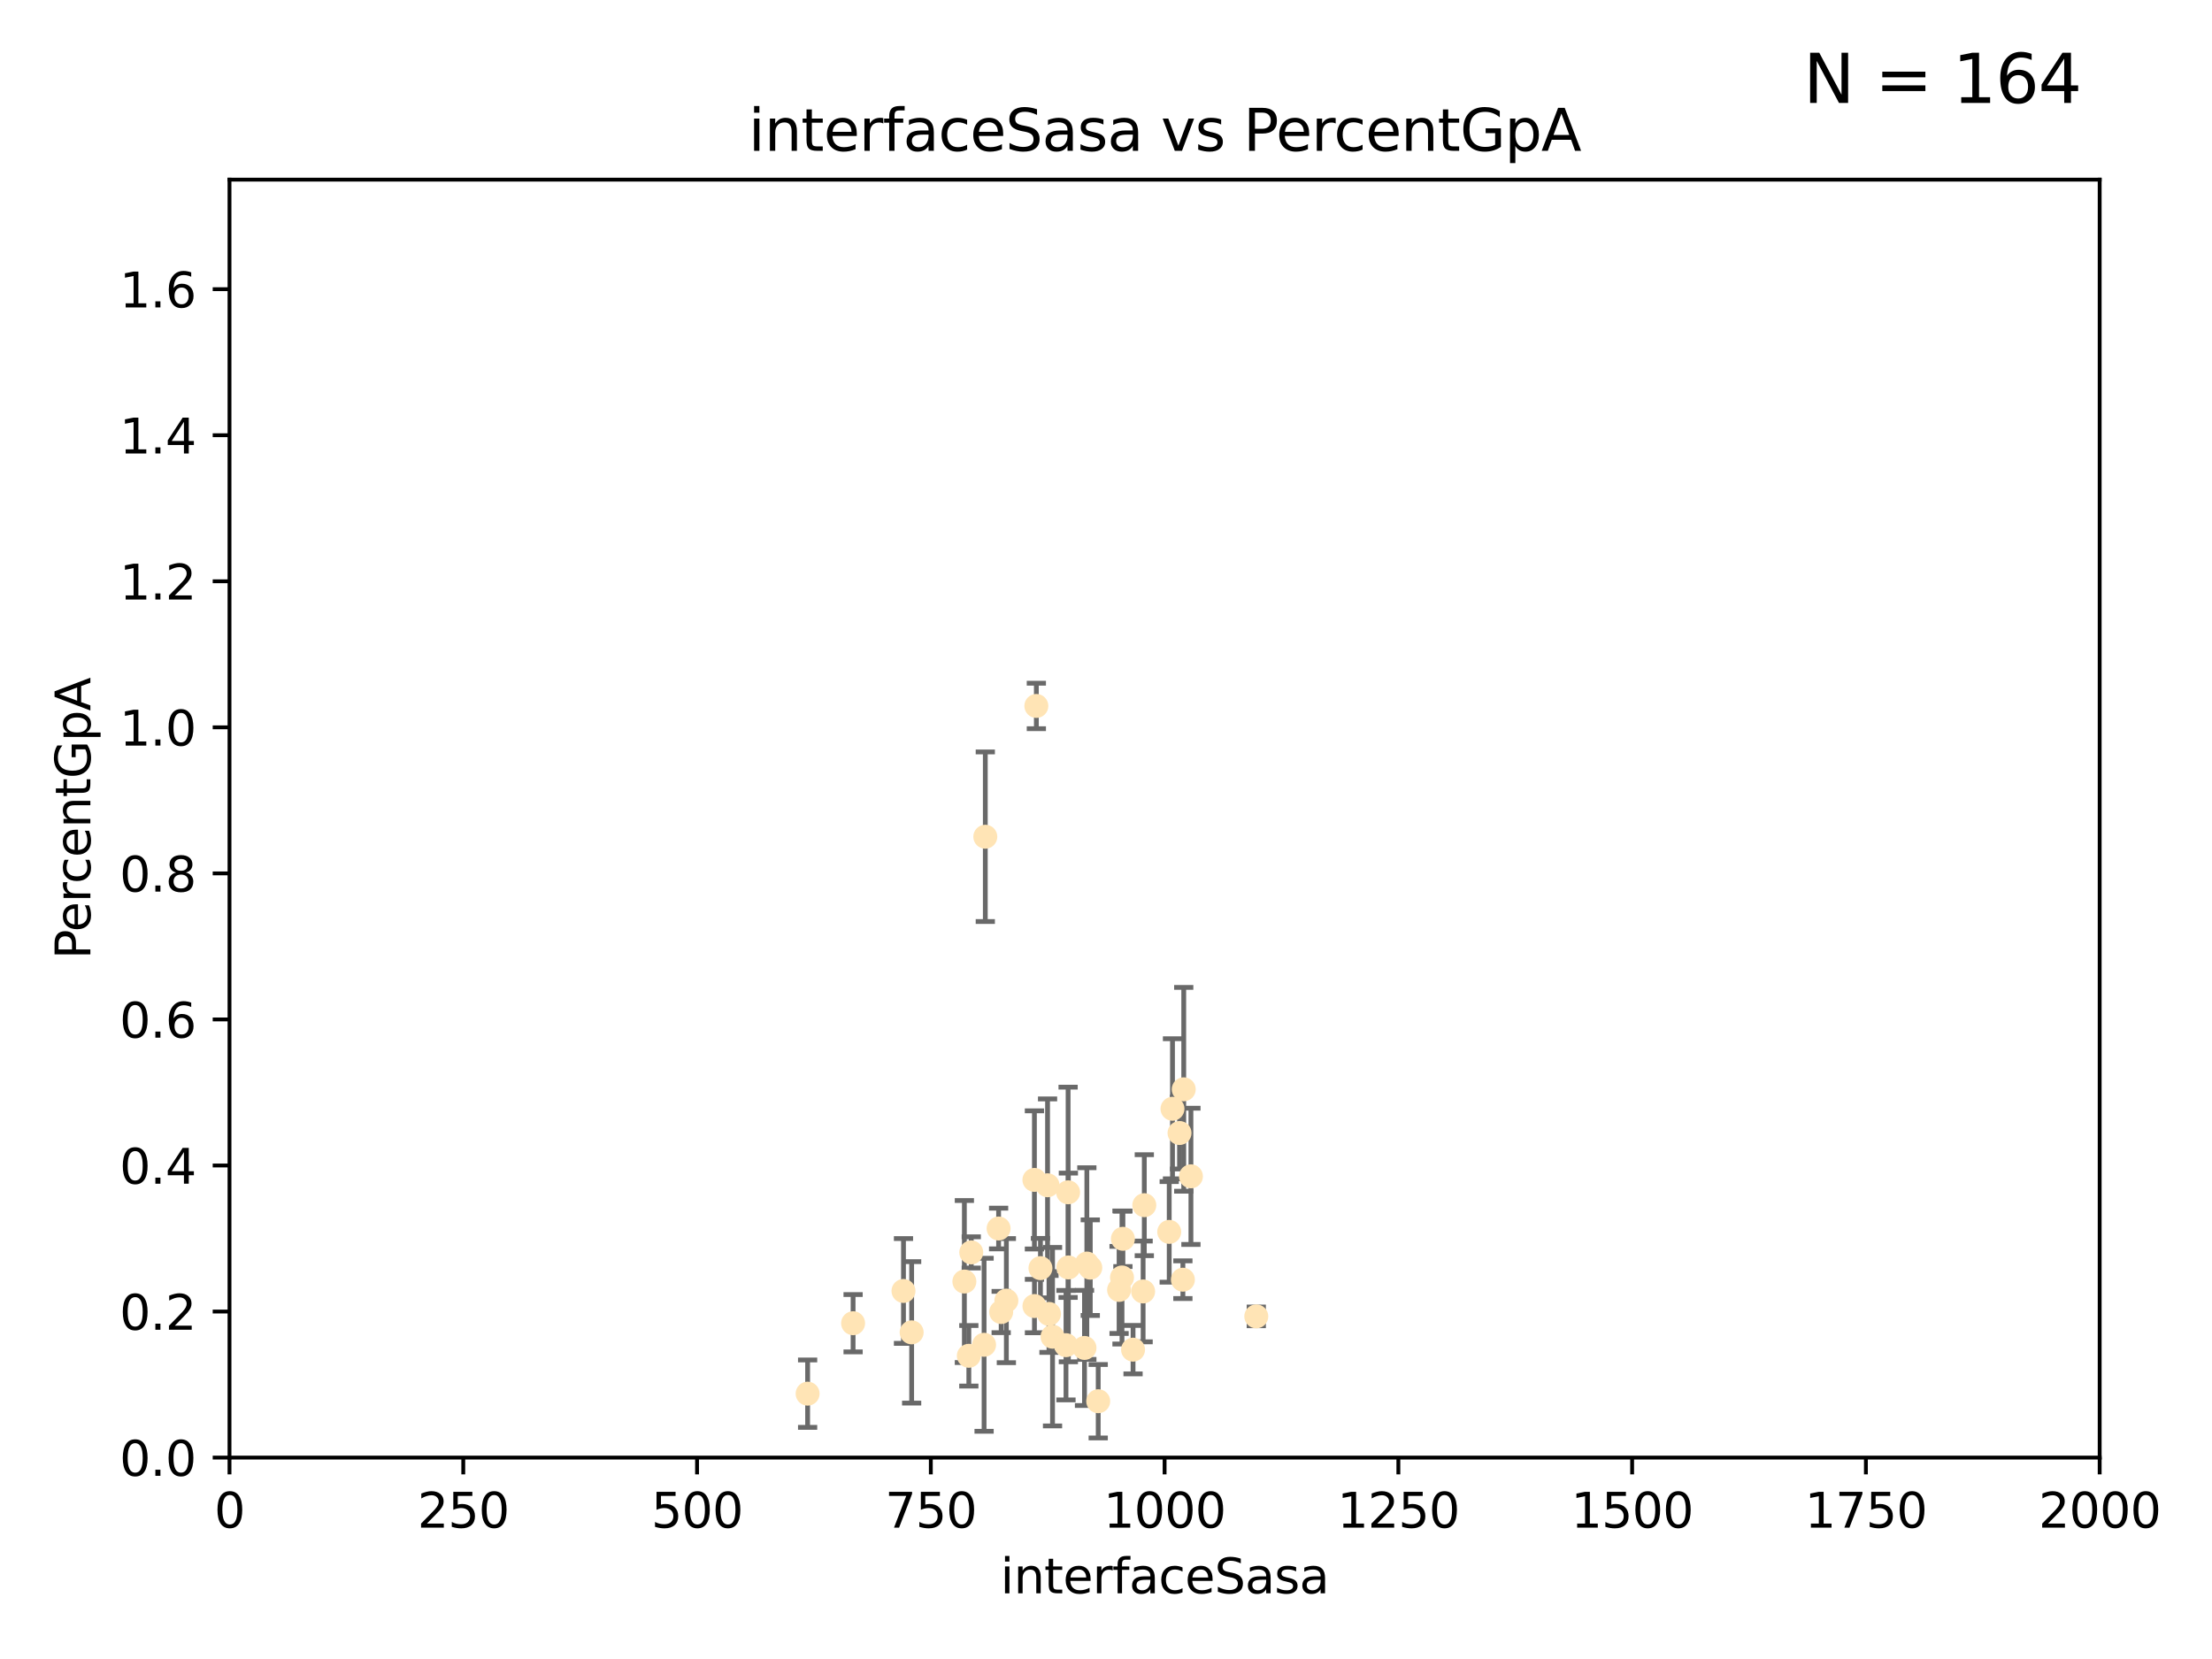<?xml version="1.0" encoding="utf-8" standalone="no"?>
<!DOCTYPE svg PUBLIC "-//W3C//DTD SVG 1.1//EN"
  "http://www.w3.org/Graphics/SVG/1.1/DTD/svg11.dtd">
<svg xmlns:xlink="http://www.w3.org/1999/xlink" width="460.8pt" height="345.6pt" viewBox="0 0 460.8 345.6" xmlns="http://www.w3.org/2000/svg" version="1.1">
 <defs>
  <style type="text/css">*{stroke-linejoin: round; stroke-linecap: butt}</style>
 </defs>
 <g id="figure_1">
  <g id="patch_1">
   <path d="M 0 345.6 
L 460.8 345.6 
L 460.8 0 
L 0 0 
z
" style="fill: #ffffff"/>
  </g>
  <g id="axes_1">
   <g id="patch_2">
    <path d="M 47.81 303.64 
L 437.4 303.64 
L 437.4 37.422 
L 47.81 37.422 
z
" style="fill: #ffffff"/>
   </g>
   <g id="PathCollection_1">
    <defs>
     <path id="m01497dbb46" d="M 0 1.118 
C 0.297 1.118 0.581 1 0.791 0.791 
C 1 0.581 1.118 0.297 1.118 0 
C 1.118 -0.297 1 -0.581 0.791 -0.791 
C 0.581 -1 0.297 -1.118 0 -1.118 
C -0.297 -1.118 -0.581 -1 -0.791 -0.791 
C -1 -0.581 -1.118 -0.297 -1.118 0 
C -1.118 0.297 -1 0.581 -0.791 0.791 
C -0.581 1 -0.297 1.118 0 1.118 
z
" style="stroke: #ffe4b5"/>
    </defs>
    <g clip-path="url(#pe6d35c8fce)">
     <use xlink:href="#m01497dbb46" x="245.718" y="236.027" style="fill: #ffe4b5; stroke: #ffe4b5"/>
     <use xlink:href="#m01497dbb46" x="215.891" y="147.062" style="fill: #ffe4b5; stroke: #ffe4b5"/>
     <use xlink:href="#m01497dbb46" x="215.495" y="272.074" style="fill: #ffe4b5; stroke: #ffe4b5"/>
     <use xlink:href="#m01497dbb46" x="219.261" y="278.455" style="fill: #ffe4b5; stroke: #ffe4b5"/>
     <use xlink:href="#m01497dbb46" x="233.732" y="266.122" style="fill: #ffe4b5; stroke: #ffe4b5"/>
     <use xlink:href="#m01497dbb46" x="243.569" y="256.621" style="fill: #ffe4b5; stroke: #ffe4b5"/>
     <use xlink:href="#m01497dbb46" x="222.506" y="248.376" style="fill: #ffe4b5; stroke: #ffe4b5"/>
     <use xlink:href="#m01497dbb46" x="200.897" y="266.968" style="fill: #ffe4b5; stroke: #ffe4b5"/>
     <use xlink:href="#m01497dbb46" x="215.488" y="245.796" style="fill: #ffe4b5; stroke: #ffe4b5"/>
     <use xlink:href="#m01497dbb46" x="225.921" y="280.799" style="fill: #ffe4b5; stroke: #ffe4b5"/>
     <use xlink:href="#m01497dbb46" x="209.644" y="270.944" style="fill: #ffe4b5; stroke: #ffe4b5"/>
     <use xlink:href="#m01497dbb46" x="222.066" y="280.226" style="fill: #ffe4b5; stroke: #ffe4b5"/>
     <use xlink:href="#m01497dbb46" x="188.212" y="268.931" style="fill: #ffe4b5; stroke: #ffe4b5"/>
     <use xlink:href="#m01497dbb46" x="189.913" y="277.552" style="fill: #ffe4b5; stroke: #ffe4b5"/>
     <use xlink:href="#m01497dbb46" x="248.092" y="245.05" style="fill: #ffe4b5; stroke: #ffe4b5"/>
     <use xlink:href="#m01497dbb46" x="227.125" y="264.076" style="fill: #ffe4b5; stroke: #ffe4b5"/>
     <use xlink:href="#m01497dbb46" x="244.251" y="230.977" style="fill: #ffe4b5; stroke: #ffe4b5"/>
     <use xlink:href="#m01497dbb46" x="246.594" y="226.923" style="fill: #ffe4b5; stroke: #ffe4b5"/>
     <use xlink:href="#m01497dbb46" x="208.563" y="273.318" style="fill: #ffe4b5; stroke: #ffe4b5"/>
     <use xlink:href="#m01497dbb46" x="222.561" y="264.033" style="fill: #ffe4b5; stroke: #ffe4b5"/>
     <use xlink:href="#m01497dbb46" x="168.242" y="290.323" style="fill: #ffe4b5; stroke: #ffe4b5"/>
     <use xlink:href="#m01497dbb46" x="236.035" y="281.158" style="fill: #ffe4b5; stroke: #ffe4b5"/>
     <use xlink:href="#m01497dbb46" x="246.417" y="266.583" style="fill: #ffe4b5; stroke: #ffe4b5"/>
     <use xlink:href="#m01497dbb46" x="205.257" y="174.306" style="fill: #ffe4b5; stroke: #ffe4b5"/>
     <use xlink:href="#m01497dbb46" x="238.134" y="269.033" style="fill: #ffe4b5; stroke: #ffe4b5"/>
     <use xlink:href="#m01497dbb46" x="233.126" y="268.711" style="fill: #ffe4b5; stroke: #ffe4b5"/>
     <use xlink:href="#m01497dbb46" x="216.746" y="264.175" style="fill: #ffe4b5; stroke: #ffe4b5"/>
     <use xlink:href="#m01497dbb46" x="202.329" y="260.899" style="fill: #ffe4b5; stroke: #ffe4b5"/>
     <use xlink:href="#m01497dbb46" x="233.923" y="258.063" style="fill: #ffe4b5; stroke: #ffe4b5"/>
     <use xlink:href="#m01497dbb46" x="228.778" y="291.9" style="fill: #ffe4b5; stroke: #ffe4b5"/>
     <use xlink:href="#m01497dbb46" x="208.029" y="255.923" style="fill: #ffe4b5; stroke: #ffe4b5"/>
     <use xlink:href="#m01497dbb46" x="177.715" y="275.65" style="fill: #ffe4b5; stroke: #ffe4b5"/>
     <use xlink:href="#m01497dbb46" x="218.522" y="273.716" style="fill: #ffe4b5; stroke: #ffe4b5"/>
     <use xlink:href="#m01497dbb46" x="205.002" y="280.145" style="fill: #ffe4b5; stroke: #ffe4b5"/>
     <use xlink:href="#m01497dbb46" x="226.41" y="263.22" style="fill: #ffe4b5; stroke: #ffe4b5"/>
     <use xlink:href="#m01497dbb46" x="218.226" y="246.914" style="fill: #ffe4b5; stroke: #ffe4b5"/>
     <use xlink:href="#m01497dbb46" x="261.707" y="274.227" style="fill: #ffe4b5; stroke: #ffe4b5"/>
     <use xlink:href="#m01497dbb46" x="238.38" y="251.062" style="fill: #ffe4b5; stroke: #ffe4b5"/>
     <use xlink:href="#m01497dbb46" x="201.825" y="282.436" style="fill: #ffe4b5; stroke: #ffe4b5"/>
    </g>
   </g>
   <g id="matplotlib.axis_1">
    <g id="xtick_1">
     <g id="line2d_1">
      <defs>
       <path id="m4c7a2575d3" d="M 0 0 
L 0 3.5 
" style="stroke: #000000; stroke-width: 0.8"/>
      </defs>
      <g>
       <use xlink:href="#m4c7a2575d3" x="47.81" y="303.64" style="stroke: #000000; stroke-width: 0.8"/>
      </g>
     </g>
     <g id="text_1">
      <!-- 0 -->
      <g transform="translate(44.629 318.238)scale(0.1 -0.1)">
       <defs>
        <path id="DejaVuSans-30" d="M 2034 4250 
Q 1547 4250 1301 3770 
Q 1056 3291 1056 2328 
Q 1056 1369 1301 889 
Q 1547 409 2034 409 
Q 2525 409 2770 889 
Q 3016 1369 3016 2328 
Q 3016 3291 2770 3770 
Q 2525 4250 2034 4250 
z
M 2034 4750 
Q 2819 4750 3233 4129 
Q 3647 3509 3647 2328 
Q 3647 1150 3233 529 
Q 2819 -91 2034 -91 
Q 1250 -91 836 529 
Q 422 1150 422 2328 
Q 422 3509 836 4129 
Q 1250 4750 2034 4750 
z
" transform="scale(0.016)"/>
       </defs>
       <use xlink:href="#DejaVuSans-30"/>
      </g>
     </g>
    </g>
    <g id="xtick_2">
     <g id="line2d_2">
      <g>
       <use xlink:href="#m4c7a2575d3" x="96.509" y="303.64" style="stroke: #000000; stroke-width: 0.8"/>
      </g>
     </g>
     <g id="text_2">
      <!-- 250 -->
      <g transform="translate(86.965 318.238)scale(0.1 -0.1)">
       <defs>
        <path id="DejaVuSans-32" d="M 1228 531 
L 3431 531 
L 3431 0 
L 469 0 
L 469 531 
Q 828 903 1448 1529 
Q 2069 2156 2228 2338 
Q 2531 2678 2651 2914 
Q 2772 3150 2772 3378 
Q 2772 3750 2511 3984 
Q 2250 4219 1831 4219 
Q 1534 4219 1204 4116 
Q 875 4013 500 3803 
L 500 4441 
Q 881 4594 1212 4672 
Q 1544 4750 1819 4750 
Q 2544 4750 2975 4387 
Q 3406 4025 3406 3419 
Q 3406 3131 3298 2873 
Q 3191 2616 2906 2266 
Q 2828 2175 2409 1742 
Q 1991 1309 1228 531 
z
" transform="scale(0.016)"/>
        <path id="DejaVuSans-35" d="M 691 4666 
L 3169 4666 
L 3169 4134 
L 1269 4134 
L 1269 2991 
Q 1406 3038 1543 3061 
Q 1681 3084 1819 3084 
Q 2600 3084 3056 2656 
Q 3513 2228 3513 1497 
Q 3513 744 3044 326 
Q 2575 -91 1722 -91 
Q 1428 -91 1123 -41 
Q 819 9 494 109 
L 494 744 
Q 775 591 1075 516 
Q 1375 441 1709 441 
Q 2250 441 2565 725 
Q 2881 1009 2881 1497 
Q 2881 1984 2565 2268 
Q 2250 2553 1709 2553 
Q 1456 2553 1204 2497 
Q 953 2441 691 2322 
L 691 4666 
z
" transform="scale(0.016)"/>
       </defs>
       <use xlink:href="#DejaVuSans-32"/>
       <use xlink:href="#DejaVuSans-35" x="63.623"/>
       <use xlink:href="#DejaVuSans-30" x="127.246"/>
      </g>
     </g>
    </g>
    <g id="xtick_3">
     <g id="line2d_3">
      <g>
       <use xlink:href="#m4c7a2575d3" x="145.208" y="303.64" style="stroke: #000000; stroke-width: 0.8"/>
      </g>
     </g>
     <g id="text_3">
      <!-- 500 -->
      <g transform="translate(135.664 318.238)scale(0.1 -0.1)">
       <use xlink:href="#DejaVuSans-35"/>
       <use xlink:href="#DejaVuSans-30" x="63.623"/>
       <use xlink:href="#DejaVuSans-30" x="127.246"/>
      </g>
     </g>
    </g>
    <g id="xtick_4">
     <g id="line2d_4">
      <g>
       <use xlink:href="#m4c7a2575d3" x="193.906" y="303.64" style="stroke: #000000; stroke-width: 0.8"/>
      </g>
     </g>
     <g id="text_4">
      <!-- 750 -->
      <g transform="translate(184.363 318.238)scale(0.1 -0.1)">
       <defs>
        <path id="DejaVuSans-37" d="M 525 4666 
L 3525 4666 
L 3525 4397 
L 1831 0 
L 1172 0 
L 2766 4134 
L 525 4134 
L 525 4666 
z
" transform="scale(0.016)"/>
       </defs>
       <use xlink:href="#DejaVuSans-37"/>
       <use xlink:href="#DejaVuSans-35" x="63.623"/>
       <use xlink:href="#DejaVuSans-30" x="127.246"/>
      </g>
     </g>
    </g>
    <g id="xtick_5">
     <g id="line2d_5">
      <g>
       <use xlink:href="#m4c7a2575d3" x="242.605" y="303.64" style="stroke: #000000; stroke-width: 0.8"/>
      </g>
     </g>
     <g id="text_5">
      <!-- 1000 -->
      <g transform="translate(229.88 318.238)scale(0.1 -0.1)">
       <defs>
        <path id="DejaVuSans-31" d="M 794 531 
L 1825 531 
L 1825 4091 
L 703 3866 
L 703 4441 
L 1819 4666 
L 2450 4666 
L 2450 531 
L 3481 531 
L 3481 0 
L 794 0 
L 794 531 
z
" transform="scale(0.016)"/>
       </defs>
       <use xlink:href="#DejaVuSans-31"/>
       <use xlink:href="#DejaVuSans-30" x="63.623"/>
       <use xlink:href="#DejaVuSans-30" x="127.246"/>
       <use xlink:href="#DejaVuSans-30" x="190.869"/>
      </g>
     </g>
    </g>
    <g id="xtick_6">
     <g id="line2d_6">
      <g>
       <use xlink:href="#m4c7a2575d3" x="291.304" y="303.64" style="stroke: #000000; stroke-width: 0.8"/>
      </g>
     </g>
     <g id="text_6">
      <!-- 1250 -->
      <g transform="translate(278.579 318.238)scale(0.1 -0.1)">
       <use xlink:href="#DejaVuSans-31"/>
       <use xlink:href="#DejaVuSans-32" x="63.623"/>
       <use xlink:href="#DejaVuSans-35" x="127.246"/>
       <use xlink:href="#DejaVuSans-30" x="190.869"/>
      </g>
     </g>
    </g>
    <g id="xtick_7">
     <g id="line2d_7">
      <g>
       <use xlink:href="#m4c7a2575d3" x="340.002" y="303.64" style="stroke: #000000; stroke-width: 0.8"/>
      </g>
     </g>
     <g id="text_7">
      <!-- 1500 -->
      <g transform="translate(327.277 318.238)scale(0.1 -0.1)">
       <use xlink:href="#DejaVuSans-31"/>
       <use xlink:href="#DejaVuSans-35" x="63.623"/>
       <use xlink:href="#DejaVuSans-30" x="127.246"/>
       <use xlink:href="#DejaVuSans-30" x="190.869"/>
      </g>
     </g>
    </g>
    <g id="xtick_8">
     <g id="line2d_8">
      <g>
       <use xlink:href="#m4c7a2575d3" x="388.701" y="303.64" style="stroke: #000000; stroke-width: 0.8"/>
      </g>
     </g>
     <g id="text_8">
      <!-- 1750 -->
      <g transform="translate(375.976 318.238)scale(0.1 -0.1)">
       <use xlink:href="#DejaVuSans-31"/>
       <use xlink:href="#DejaVuSans-37" x="63.623"/>
       <use xlink:href="#DejaVuSans-35" x="127.246"/>
       <use xlink:href="#DejaVuSans-30" x="190.869"/>
      </g>
     </g>
    </g>
    <g id="xtick_9">
     <g id="line2d_9">
      <g>
       <use xlink:href="#m4c7a2575d3" x="437.4" y="303.64" style="stroke: #000000; stroke-width: 0.8"/>
      </g>
     </g>
     <g id="text_9">
      <!-- 2000 -->
      <g transform="translate(424.675 318.238)scale(0.1 -0.1)">
       <use xlink:href="#DejaVuSans-32"/>
       <use xlink:href="#DejaVuSans-30" x="63.623"/>
       <use xlink:href="#DejaVuSans-30" x="127.246"/>
       <use xlink:href="#DejaVuSans-30" x="190.869"/>
      </g>
     </g>
    </g>
    <g id="text_10">
     <!-- interfaceSasa -->
     <g transform="translate(208.398 331.917)scale(0.1 -0.1)">
      <defs>
       <path id="DejaVuSans-69" d="M 603 3500 
L 1178 3500 
L 1178 0 
L 603 0 
L 603 3500 
z
M 603 4863 
L 1178 4863 
L 1178 4134 
L 603 4134 
L 603 4863 
z
" transform="scale(0.016)"/>
       <path id="DejaVuSans-6e" d="M 3513 2113 
L 3513 0 
L 2938 0 
L 2938 2094 
Q 2938 2591 2744 2837 
Q 2550 3084 2163 3084 
Q 1697 3084 1428 2787 
Q 1159 2491 1159 1978 
L 1159 0 
L 581 0 
L 581 3500 
L 1159 3500 
L 1159 2956 
Q 1366 3272 1645 3428 
Q 1925 3584 2291 3584 
Q 2894 3584 3203 3211 
Q 3513 2838 3513 2113 
z
" transform="scale(0.016)"/>
       <path id="DejaVuSans-74" d="M 1172 4494 
L 1172 3500 
L 2356 3500 
L 2356 3053 
L 1172 3053 
L 1172 1153 
Q 1172 725 1289 603 
Q 1406 481 1766 481 
L 2356 481 
L 2356 0 
L 1766 0 
Q 1100 0 847 248 
Q 594 497 594 1153 
L 594 3053 
L 172 3053 
L 172 3500 
L 594 3500 
L 594 4494 
L 1172 4494 
z
" transform="scale(0.016)"/>
       <path id="DejaVuSans-65" d="M 3597 1894 
L 3597 1613 
L 953 1613 
Q 991 1019 1311 708 
Q 1631 397 2203 397 
Q 2534 397 2845 478 
Q 3156 559 3463 722 
L 3463 178 
Q 3153 47 2828 -22 
Q 2503 -91 2169 -91 
Q 1331 -91 842 396 
Q 353 884 353 1716 
Q 353 2575 817 3079 
Q 1281 3584 2069 3584 
Q 2775 3584 3186 3129 
Q 3597 2675 3597 1894 
z
M 3022 2063 
Q 3016 2534 2758 2815 
Q 2500 3097 2075 3097 
Q 1594 3097 1305 2825 
Q 1016 2553 972 2059 
L 3022 2063 
z
" transform="scale(0.016)"/>
       <path id="DejaVuSans-72" d="M 2631 2963 
Q 2534 3019 2420 3045 
Q 2306 3072 2169 3072 
Q 1681 3072 1420 2755 
Q 1159 2438 1159 1844 
L 1159 0 
L 581 0 
L 581 3500 
L 1159 3500 
L 1159 2956 
Q 1341 3275 1631 3429 
Q 1922 3584 2338 3584 
Q 2397 3584 2469 3576 
Q 2541 3569 2628 3553 
L 2631 2963 
z
" transform="scale(0.016)"/>
       <path id="DejaVuSans-66" d="M 2375 4863 
L 2375 4384 
L 1825 4384 
Q 1516 4384 1395 4259 
Q 1275 4134 1275 3809 
L 1275 3500 
L 2222 3500 
L 2222 3053 
L 1275 3053 
L 1275 0 
L 697 0 
L 697 3053 
L 147 3053 
L 147 3500 
L 697 3500 
L 697 3744 
Q 697 4328 969 4595 
Q 1241 4863 1831 4863 
L 2375 4863 
z
" transform="scale(0.016)"/>
       <path id="DejaVuSans-61" d="M 2194 1759 
Q 1497 1759 1228 1600 
Q 959 1441 959 1056 
Q 959 750 1161 570 
Q 1363 391 1709 391 
Q 2188 391 2477 730 
Q 2766 1069 2766 1631 
L 2766 1759 
L 2194 1759 
z
M 3341 1997 
L 3341 0 
L 2766 0 
L 2766 531 
Q 2569 213 2275 61 
Q 1981 -91 1556 -91 
Q 1019 -91 701 211 
Q 384 513 384 1019 
Q 384 1609 779 1909 
Q 1175 2209 1959 2209 
L 2766 2209 
L 2766 2266 
Q 2766 2663 2505 2880 
Q 2244 3097 1772 3097 
Q 1472 3097 1187 3025 
Q 903 2953 641 2809 
L 641 3341 
Q 956 3463 1253 3523 
Q 1550 3584 1831 3584 
Q 2591 3584 2966 3190 
Q 3341 2797 3341 1997 
z
" transform="scale(0.016)"/>
       <path id="DejaVuSans-63" d="M 3122 3366 
L 3122 2828 
Q 2878 2963 2633 3030 
Q 2388 3097 2138 3097 
Q 1578 3097 1268 2742 
Q 959 2388 959 1747 
Q 959 1106 1268 751 
Q 1578 397 2138 397 
Q 2388 397 2633 464 
Q 2878 531 3122 666 
L 3122 134 
Q 2881 22 2623 -34 
Q 2366 -91 2075 -91 
Q 1284 -91 818 406 
Q 353 903 353 1747 
Q 353 2603 823 3093 
Q 1294 3584 2113 3584 
Q 2378 3584 2631 3529 
Q 2884 3475 3122 3366 
z
" transform="scale(0.016)"/>
       <path id="DejaVuSans-53" d="M 3425 4513 
L 3425 3897 
Q 3066 4069 2747 4153 
Q 2428 4238 2131 4238 
Q 1616 4238 1336 4038 
Q 1056 3838 1056 3469 
Q 1056 3159 1242 3001 
Q 1428 2844 1947 2747 
L 2328 2669 
Q 3034 2534 3370 2195 
Q 3706 1856 3706 1288 
Q 3706 609 3251 259 
Q 2797 -91 1919 -91 
Q 1588 -91 1214 -16 
Q 841 59 441 206 
L 441 856 
Q 825 641 1194 531 
Q 1563 422 1919 422 
Q 2459 422 2753 634 
Q 3047 847 3047 1241 
Q 3047 1584 2836 1778 
Q 2625 1972 2144 2069 
L 1759 2144 
Q 1053 2284 737 2584 
Q 422 2884 422 3419 
Q 422 4038 858 4394 
Q 1294 4750 2059 4750 
Q 2388 4750 2728 4690 
Q 3069 4631 3425 4513 
z
" transform="scale(0.016)"/>
       <path id="DejaVuSans-73" d="M 2834 3397 
L 2834 2853 
Q 2591 2978 2328 3040 
Q 2066 3103 1784 3103 
Q 1356 3103 1142 2972 
Q 928 2841 928 2578 
Q 928 2378 1081 2264 
Q 1234 2150 1697 2047 
L 1894 2003 
Q 2506 1872 2764 1633 
Q 3022 1394 3022 966 
Q 3022 478 2636 193 
Q 2250 -91 1575 -91 
Q 1294 -91 989 -36 
Q 684 19 347 128 
L 347 722 
Q 666 556 975 473 
Q 1284 391 1588 391 
Q 1994 391 2212 530 
Q 2431 669 2431 922 
Q 2431 1156 2273 1281 
Q 2116 1406 1581 1522 
L 1381 1569 
Q 847 1681 609 1914 
Q 372 2147 372 2553 
Q 372 3047 722 3315 
Q 1072 3584 1716 3584 
Q 2034 3584 2315 3537 
Q 2597 3491 2834 3397 
z
" transform="scale(0.016)"/>
      </defs>
      <use xlink:href="#DejaVuSans-69"/>
      <use xlink:href="#DejaVuSans-6e" x="27.783"/>
      <use xlink:href="#DejaVuSans-74" x="91.162"/>
      <use xlink:href="#DejaVuSans-65" x="130.371"/>
      <use xlink:href="#DejaVuSans-72" x="191.895"/>
      <use xlink:href="#DejaVuSans-66" x="233.008"/>
      <use xlink:href="#DejaVuSans-61" x="268.213"/>
      <use xlink:href="#DejaVuSans-63" x="329.492"/>
      <use xlink:href="#DejaVuSans-65" x="384.473"/>
      <use xlink:href="#DejaVuSans-53" x="445.996"/>
      <use xlink:href="#DejaVuSans-61" x="509.473"/>
      <use xlink:href="#DejaVuSans-73" x="570.752"/>
      <use xlink:href="#DejaVuSans-61" x="622.852"/>
     </g>
    </g>
   </g>
   <g id="matplotlib.axis_2">
    <g id="ytick_1">
     <g id="line2d_10">
      <defs>
       <path id="m85aa01d19d" d="M 0 0 
L -3.5 0 
" style="stroke: #000000; stroke-width: 0.8"/>
      </defs>
      <g>
       <use xlink:href="#m85aa01d19d" x="47.81" y="303.64" style="stroke: #000000; stroke-width: 0.8"/>
      </g>
     </g>
     <g id="text_11">
      <!-- 0.0 -->
      <g transform="translate(24.907 307.439)scale(0.1 -0.1)">
       <defs>
        <path id="DejaVuSans-2e" d="M 684 794 
L 1344 794 
L 1344 0 
L 684 0 
L 684 794 
z
" transform="scale(0.016)"/>
       </defs>
       <use xlink:href="#DejaVuSans-30"/>
       <use xlink:href="#DejaVuSans-2e" x="63.623"/>
       <use xlink:href="#DejaVuSans-30" x="95.41"/>
      </g>
     </g>
    </g>
    <g id="ytick_2">
     <g id="line2d_11">
      <g>
       <use xlink:href="#m85aa01d19d" x="47.81" y="273.215" style="stroke: #000000; stroke-width: 0.8"/>
      </g>
     </g>
     <g id="text_12">
      <!-- 0.2 -->
      <g transform="translate(24.907 277.014)scale(0.1 -0.1)">
       <use xlink:href="#DejaVuSans-30"/>
       <use xlink:href="#DejaVuSans-2e" x="63.623"/>
       <use xlink:href="#DejaVuSans-32" x="95.41"/>
      </g>
     </g>
    </g>
    <g id="ytick_3">
     <g id="line2d_12">
      <g>
       <use xlink:href="#m85aa01d19d" x="47.81" y="242.79" style="stroke: #000000; stroke-width: 0.8"/>
      </g>
     </g>
     <g id="text_13">
      <!-- 0.4 -->
      <g transform="translate(24.907 246.589)scale(0.1 -0.1)">
       <defs>
        <path id="DejaVuSans-34" d="M 2419 4116 
L 825 1625 
L 2419 1625 
L 2419 4116 
z
M 2253 4666 
L 3047 4666 
L 3047 1625 
L 3713 1625 
L 3713 1100 
L 3047 1100 
L 3047 0 
L 2419 0 
L 2419 1100 
L 313 1100 
L 313 1709 
L 2253 4666 
z
" transform="scale(0.016)"/>
       </defs>
       <use xlink:href="#DejaVuSans-30"/>
       <use xlink:href="#DejaVuSans-2e" x="63.623"/>
       <use xlink:href="#DejaVuSans-34" x="95.41"/>
      </g>
     </g>
    </g>
    <g id="ytick_4">
     <g id="line2d_13">
      <g>
       <use xlink:href="#m85aa01d19d" x="47.81" y="212.365" style="stroke: #000000; stroke-width: 0.8"/>
      </g>
     </g>
     <g id="text_14">
      <!-- 0.6 -->
      <g transform="translate(24.907 216.164)scale(0.1 -0.1)">
       <defs>
        <path id="DejaVuSans-36" d="M 2113 2584 
Q 1688 2584 1439 2293 
Q 1191 2003 1191 1497 
Q 1191 994 1439 701 
Q 1688 409 2113 409 
Q 2538 409 2786 701 
Q 3034 994 3034 1497 
Q 3034 2003 2786 2293 
Q 2538 2584 2113 2584 
z
M 3366 4563 
L 3366 3988 
Q 3128 4100 2886 4159 
Q 2644 4219 2406 4219 
Q 1781 4219 1451 3797 
Q 1122 3375 1075 2522 
Q 1259 2794 1537 2939 
Q 1816 3084 2150 3084 
Q 2853 3084 3261 2657 
Q 3669 2231 3669 1497 
Q 3669 778 3244 343 
Q 2819 -91 2113 -91 
Q 1303 -91 875 529 
Q 447 1150 447 2328 
Q 447 3434 972 4092 
Q 1497 4750 2381 4750 
Q 2619 4750 2861 4703 
Q 3103 4656 3366 4563 
z
" transform="scale(0.016)"/>
       </defs>
       <use xlink:href="#DejaVuSans-30"/>
       <use xlink:href="#DejaVuSans-2e" x="63.623"/>
       <use xlink:href="#DejaVuSans-36" x="95.41"/>
      </g>
     </g>
    </g>
    <g id="ytick_5">
     <g id="line2d_14">
      <g>
       <use xlink:href="#m85aa01d19d" x="47.81" y="181.94" style="stroke: #000000; stroke-width: 0.8"/>
      </g>
     </g>
     <g id="text_15">
      <!-- 0.8 -->
      <g transform="translate(24.907 185.739)scale(0.1 -0.1)">
       <defs>
        <path id="DejaVuSans-38" d="M 2034 2216 
Q 1584 2216 1326 1975 
Q 1069 1734 1069 1313 
Q 1069 891 1326 650 
Q 1584 409 2034 409 
Q 2484 409 2743 651 
Q 3003 894 3003 1313 
Q 3003 1734 2745 1975 
Q 2488 2216 2034 2216 
z
M 1403 2484 
Q 997 2584 770 2862 
Q 544 3141 544 3541 
Q 544 4100 942 4425 
Q 1341 4750 2034 4750 
Q 2731 4750 3128 4425 
Q 3525 4100 3525 3541 
Q 3525 3141 3298 2862 
Q 3072 2584 2669 2484 
Q 3125 2378 3379 2068 
Q 3634 1759 3634 1313 
Q 3634 634 3220 271 
Q 2806 -91 2034 -91 
Q 1263 -91 848 271 
Q 434 634 434 1313 
Q 434 1759 690 2068 
Q 947 2378 1403 2484 
z
M 1172 3481 
Q 1172 3119 1398 2916 
Q 1625 2713 2034 2713 
Q 2441 2713 2670 2916 
Q 2900 3119 2900 3481 
Q 2900 3844 2670 4047 
Q 2441 4250 2034 4250 
Q 1625 4250 1398 4047 
Q 1172 3844 1172 3481 
z
" transform="scale(0.016)"/>
       </defs>
       <use xlink:href="#DejaVuSans-30"/>
       <use xlink:href="#DejaVuSans-2e" x="63.623"/>
       <use xlink:href="#DejaVuSans-38" x="95.41"/>
      </g>
     </g>
    </g>
    <g id="ytick_6">
     <g id="line2d_15">
      <g>
       <use xlink:href="#m85aa01d19d" x="47.81" y="151.515" style="stroke: #000000; stroke-width: 0.8"/>
      </g>
     </g>
     <g id="text_16">
      <!-- 1.0 -->
      <g transform="translate(24.907 155.315)scale(0.1 -0.1)">
       <use xlink:href="#DejaVuSans-31"/>
       <use xlink:href="#DejaVuSans-2e" x="63.623"/>
       <use xlink:href="#DejaVuSans-30" x="95.41"/>
      </g>
     </g>
    </g>
    <g id="ytick_7">
     <g id="line2d_16">
      <g>
       <use xlink:href="#m85aa01d19d" x="47.81" y="121.09" style="stroke: #000000; stroke-width: 0.8"/>
      </g>
     </g>
     <g id="text_17">
      <!-- 1.2 -->
      <g transform="translate(24.907 124.89)scale(0.1 -0.1)">
       <use xlink:href="#DejaVuSans-31"/>
       <use xlink:href="#DejaVuSans-2e" x="63.623"/>
       <use xlink:href="#DejaVuSans-32" x="95.41"/>
      </g>
     </g>
    </g>
    <g id="ytick_8">
     <g id="line2d_17">
      <g>
       <use xlink:href="#m85aa01d19d" x="47.81" y="90.665" style="stroke: #000000; stroke-width: 0.8"/>
      </g>
     </g>
     <g id="text_18">
      <!-- 1.4 -->
      <g transform="translate(24.907 94.465)scale(0.1 -0.1)">
       <use xlink:href="#DejaVuSans-31"/>
       <use xlink:href="#DejaVuSans-2e" x="63.623"/>
       <use xlink:href="#DejaVuSans-34" x="95.41"/>
      </g>
     </g>
    </g>
    <g id="ytick_9">
     <g id="line2d_18">
      <g>
       <use xlink:href="#m85aa01d19d" x="47.81" y="60.241" style="stroke: #000000; stroke-width: 0.8"/>
      </g>
     </g>
     <g id="text_19">
      <!-- 1.6 -->
      <g transform="translate(24.907 64.04)scale(0.1 -0.1)">
       <use xlink:href="#DejaVuSans-31"/>
       <use xlink:href="#DejaVuSans-2e" x="63.623"/>
       <use xlink:href="#DejaVuSans-36" x="95.41"/>
      </g>
     </g>
    </g>
    <g id="text_20">
     <!-- PercentGpA -->
     <g transform="translate(18.827 199.807)rotate(-90)scale(0.1 -0.1)">
      <defs>
       <path id="DejaVuSans-50" d="M 1259 4147 
L 1259 2394 
L 2053 2394 
Q 2494 2394 2734 2622 
Q 2975 2850 2975 3272 
Q 2975 3691 2734 3919 
Q 2494 4147 2053 4147 
L 1259 4147 
z
M 628 4666 
L 2053 4666 
Q 2838 4666 3239 4311 
Q 3641 3956 3641 3272 
Q 3641 2581 3239 2228 
Q 2838 1875 2053 1875 
L 1259 1875 
L 1259 0 
L 628 0 
L 628 4666 
z
" transform="scale(0.016)"/>
       <path id="DejaVuSans-47" d="M 3809 666 
L 3809 1919 
L 2778 1919 
L 2778 2438 
L 4434 2438 
L 4434 434 
Q 4069 175 3628 42 
Q 3188 -91 2688 -91 
Q 1594 -91 976 548 
Q 359 1188 359 2328 
Q 359 3472 976 4111 
Q 1594 4750 2688 4750 
Q 3144 4750 3555 4637 
Q 3966 4525 4313 4306 
L 4313 3634 
Q 3963 3931 3569 4081 
Q 3175 4231 2741 4231 
Q 1884 4231 1454 3753 
Q 1025 3275 1025 2328 
Q 1025 1384 1454 906 
Q 1884 428 2741 428 
Q 3075 428 3337 486 
Q 3600 544 3809 666 
z
" transform="scale(0.016)"/>
       <path id="DejaVuSans-70" d="M 1159 525 
L 1159 -1331 
L 581 -1331 
L 581 3500 
L 1159 3500 
L 1159 2969 
Q 1341 3281 1617 3432 
Q 1894 3584 2278 3584 
Q 2916 3584 3314 3078 
Q 3713 2572 3713 1747 
Q 3713 922 3314 415 
Q 2916 -91 2278 -91 
Q 1894 -91 1617 61 
Q 1341 213 1159 525 
z
M 3116 1747 
Q 3116 2381 2855 2742 
Q 2594 3103 2138 3103 
Q 1681 3103 1420 2742 
Q 1159 2381 1159 1747 
Q 1159 1113 1420 752 
Q 1681 391 2138 391 
Q 2594 391 2855 752 
Q 3116 1113 3116 1747 
z
" transform="scale(0.016)"/>
       <path id="DejaVuSans-41" d="M 2188 4044 
L 1331 1722 
L 3047 1722 
L 2188 4044 
z
M 1831 4666 
L 2547 4666 
L 4325 0 
L 3669 0 
L 3244 1197 
L 1141 1197 
L 716 0 
L 50 0 
L 1831 4666 
z
" transform="scale(0.016)"/>
      </defs>
      <use xlink:href="#DejaVuSans-50"/>
      <use xlink:href="#DejaVuSans-65" x="56.678"/>
      <use xlink:href="#DejaVuSans-72" x="118.201"/>
      <use xlink:href="#DejaVuSans-63" x="157.064"/>
      <use xlink:href="#DejaVuSans-65" x="212.045"/>
      <use xlink:href="#DejaVuSans-6e" x="273.568"/>
      <use xlink:href="#DejaVuSans-74" x="336.947"/>
      <use xlink:href="#DejaVuSans-47" x="376.156"/>
      <use xlink:href="#DejaVuSans-70" x="453.646"/>
      <use xlink:href="#DejaVuSans-41" x="517.123"/>
     </g>
    </g>
   </g>
   <g id="LineCollection_1">
    <path d="M 245.718 243.518 
L 245.718 228.536 
" clip-path="url(#pe6d35c8fce)" style="fill: none; stroke: #696969"/>
    <path d="M 215.891 151.8 
L 215.891 142.323 
" clip-path="url(#pe6d35c8fce)" style="fill: none; stroke: #696969"/>
    <path d="M 215.495 277.636 
L 215.495 266.512 
" clip-path="url(#pe6d35c8fce)" style="fill: none; stroke: #696969"/>
    <path d="M 219.261 297.046 
L 219.261 259.865 
" clip-path="url(#pe6d35c8fce)" style="fill: none; stroke: #696969"/>
    <path d="M 233.732 279.982 
L 233.732 252.263 
" clip-path="url(#pe6d35c8fce)" style="fill: none; stroke: #696969"/>
    <path d="M 243.569 267.095 
L 243.569 246.147 
" clip-path="url(#pe6d35c8fce)" style="fill: none; stroke: #696969"/>
    <path d="M 222.506 270.282 
L 222.506 226.47 
" clip-path="url(#pe6d35c8fce)" style="fill: none; stroke: #696969"/>
    <path d="M 200.897 283.842 
L 200.897 250.094 
" clip-path="url(#pe6d35c8fce)" style="fill: none; stroke: #696969"/>
    <path d="M 215.488 260.184 
L 215.488 231.408 
" clip-path="url(#pe6d35c8fce)" style="fill: none; stroke: #696969"/>
    <path d="M 225.921 292.79 
L 225.921 268.809 
" clip-path="url(#pe6d35c8fce)" style="fill: none; stroke: #696969"/>
    <path d="M 209.644 283.872 
L 209.644 258.015 
" clip-path="url(#pe6d35c8fce)" style="fill: none; stroke: #696969"/>
    <path d="M 222.066 291.627 
L 222.066 268.825 
" clip-path="url(#pe6d35c8fce)" style="fill: none; stroke: #696969"/>
    <path d="M 188.212 279.847 
L 188.212 258.014 
" clip-path="url(#pe6d35c8fce)" style="fill: none; stroke: #696969"/>
    <path d="M 189.913 292.285 
L 189.913 262.819 
" clip-path="url(#pe6d35c8fce)" style="fill: none; stroke: #696969"/>
    <path d="M 248.092 259.238 
L 248.092 230.863 
" clip-path="url(#pe6d35c8fce)" style="fill: none; stroke: #696969"/>
    <path d="M 227.125 274.033 
L 227.125 254.118 
" clip-path="url(#pe6d35c8fce)" style="fill: none; stroke: #696969"/>
    <path d="M 244.251 245.57 
L 244.251 216.383 
" clip-path="url(#pe6d35c8fce)" style="fill: none; stroke: #696969"/>
    <path d="M 246.594 248.15 
L 246.594 205.696 
" clip-path="url(#pe6d35c8fce)" style="fill: none; stroke: #696969"/>
    <path d="M 208.563 277.62 
L 208.563 269.017 
" clip-path="url(#pe6d35c8fce)" style="fill: none; stroke: #696969"/>
    <path d="M 222.561 283.685 
L 222.561 244.38 
" clip-path="url(#pe6d35c8fce)" style="fill: none; stroke: #696969"/>
    <path d="M 168.242 297.345 
L 168.242 283.302 
" clip-path="url(#pe6d35c8fce)" style="fill: none; stroke: #696969"/>
    <path d="M 236.035 286.203 
L 236.035 276.112 
" clip-path="url(#pe6d35c8fce)" style="fill: none; stroke: #696969"/>
    <path d="M 246.417 270.51 
L 246.417 262.657 
" clip-path="url(#pe6d35c8fce)" style="fill: none; stroke: #696969"/>
    <path d="M 205.257 191.968 
L 205.257 156.645 
" clip-path="url(#pe6d35c8fce)" style="fill: none; stroke: #696969"/>
    <path d="M 238.134 279.529 
L 238.134 258.537 
" clip-path="url(#pe6d35c8fce)" style="fill: none; stroke: #696969"/>
    <path d="M 233.126 277.782 
L 233.126 259.639 
" clip-path="url(#pe6d35c8fce)" style="fill: none; stroke: #696969"/>
    <path d="M 216.746 270.371 
L 216.746 257.978 
" clip-path="url(#pe6d35c8fce)" style="fill: none; stroke: #696969"/>
    <path d="M 202.329 264.15 
L 202.329 257.649 
" clip-path="url(#pe6d35c8fce)" style="fill: none; stroke: #696969"/>
    <path d="M 233.923 263.838 
L 233.923 252.288 
" clip-path="url(#pe6d35c8fce)" style="fill: none; stroke: #696969"/>
    <path d="M 228.778 299.55 
L 228.778 284.251 
" clip-path="url(#pe6d35c8fce)" style="fill: none; stroke: #696969"/>
    <path d="M 208.029 260.161 
L 208.029 251.684 
" clip-path="url(#pe6d35c8fce)" style="fill: none; stroke: #696969"/>
    <path d="M 177.715 281.623 
L 177.715 269.677 
" clip-path="url(#pe6d35c8fce)" style="fill: none; stroke: #696969"/>
    <path d="M 218.522 281.728 
L 218.522 265.704 
" clip-path="url(#pe6d35c8fce)" style="fill: none; stroke: #696969"/>
    <path d="M 205.002 298.166 
L 205.002 262.124 
" clip-path="url(#pe6d35c8fce)" style="fill: none; stroke: #696969"/>
    <path d="M 226.41 283.184 
L 226.41 243.256 
" clip-path="url(#pe6d35c8fce)" style="fill: none; stroke: #696969"/>
    <path d="M 218.226 264.9 
L 218.226 228.927 
" clip-path="url(#pe6d35c8fce)" style="fill: none; stroke: #696969"/>
    <path d="M 261.707 276.178 
L 261.707 272.276 
" clip-path="url(#pe6d35c8fce)" style="fill: none; stroke: #696969"/>
    <path d="M 238.38 261.582 
L 238.38 240.542 
" clip-path="url(#pe6d35c8fce)" style="fill: none; stroke: #696969"/>
    <path d="M 201.825 288.744 
L 201.825 276.128 
" clip-path="url(#pe6d35c8fce)" style="fill: none; stroke: #696969"/>
   </g>
   <g id="line2d_19">
    <defs>
     <path id="m8502bc030e" d="M 2 0 
L -2 -0 
" style="stroke: #696969"/>
    </defs>
    <g clip-path="url(#pe6d35c8fce)">
     <use xlink:href="#m8502bc030e" x="245.718" y="243.518" style="fill: #696969; stroke: #696969"/>
     <use xlink:href="#m8502bc030e" x="215.891" y="151.8" style="fill: #696969; stroke: #696969"/>
     <use xlink:href="#m8502bc030e" x="215.495" y="277.636" style="fill: #696969; stroke: #696969"/>
     <use xlink:href="#m8502bc030e" x="219.261" y="297.046" style="fill: #696969; stroke: #696969"/>
     <use xlink:href="#m8502bc030e" x="233.732" y="279.982" style="fill: #696969; stroke: #696969"/>
     <use xlink:href="#m8502bc030e" x="243.569" y="267.095" style="fill: #696969; stroke: #696969"/>
     <use xlink:href="#m8502bc030e" x="222.506" y="270.282" style="fill: #696969; stroke: #696969"/>
     <use xlink:href="#m8502bc030e" x="200.897" y="283.842" style="fill: #696969; stroke: #696969"/>
     <use xlink:href="#m8502bc030e" x="215.488" y="260.184" style="fill: #696969; stroke: #696969"/>
     <use xlink:href="#m8502bc030e" x="225.921" y="292.79" style="fill: #696969; stroke: #696969"/>
     <use xlink:href="#m8502bc030e" x="209.644" y="283.872" style="fill: #696969; stroke: #696969"/>
     <use xlink:href="#m8502bc030e" x="222.066" y="291.627" style="fill: #696969; stroke: #696969"/>
     <use xlink:href="#m8502bc030e" x="188.212" y="279.847" style="fill: #696969; stroke: #696969"/>
     <use xlink:href="#m8502bc030e" x="189.913" y="292.285" style="fill: #696969; stroke: #696969"/>
     <use xlink:href="#m8502bc030e" x="248.092" y="259.238" style="fill: #696969; stroke: #696969"/>
     <use xlink:href="#m8502bc030e" x="227.125" y="274.033" style="fill: #696969; stroke: #696969"/>
     <use xlink:href="#m8502bc030e" x="244.251" y="245.57" style="fill: #696969; stroke: #696969"/>
     <use xlink:href="#m8502bc030e" x="246.594" y="248.15" style="fill: #696969; stroke: #696969"/>
     <use xlink:href="#m8502bc030e" x="208.563" y="277.62" style="fill: #696969; stroke: #696969"/>
     <use xlink:href="#m8502bc030e" x="222.561" y="283.685" style="fill: #696969; stroke: #696969"/>
     <use xlink:href="#m8502bc030e" x="168.242" y="297.345" style="fill: #696969; stroke: #696969"/>
     <use xlink:href="#m8502bc030e" x="236.035" y="286.203" style="fill: #696969; stroke: #696969"/>
     <use xlink:href="#m8502bc030e" x="246.417" y="270.51" style="fill: #696969; stroke: #696969"/>
     <use xlink:href="#m8502bc030e" x="205.257" y="191.968" style="fill: #696969; stroke: #696969"/>
     <use xlink:href="#m8502bc030e" x="238.134" y="279.529" style="fill: #696969; stroke: #696969"/>
     <use xlink:href="#m8502bc030e" x="233.126" y="277.782" style="fill: #696969; stroke: #696969"/>
     <use xlink:href="#m8502bc030e" x="216.746" y="270.371" style="fill: #696969; stroke: #696969"/>
     <use xlink:href="#m8502bc030e" x="202.329" y="264.15" style="fill: #696969; stroke: #696969"/>
     <use xlink:href="#m8502bc030e" x="233.923" y="263.838" style="fill: #696969; stroke: #696969"/>
     <use xlink:href="#m8502bc030e" x="228.778" y="299.55" style="fill: #696969; stroke: #696969"/>
     <use xlink:href="#m8502bc030e" x="208.029" y="260.161" style="fill: #696969; stroke: #696969"/>
     <use xlink:href="#m8502bc030e" x="177.715" y="281.623" style="fill: #696969; stroke: #696969"/>
     <use xlink:href="#m8502bc030e" x="218.522" y="281.728" style="fill: #696969; stroke: #696969"/>
     <use xlink:href="#m8502bc030e" x="205.002" y="298.166" style="fill: #696969; stroke: #696969"/>
     <use xlink:href="#m8502bc030e" x="226.41" y="283.184" style="fill: #696969; stroke: #696969"/>
     <use xlink:href="#m8502bc030e" x="218.226" y="264.9" style="fill: #696969; stroke: #696969"/>
     <use xlink:href="#m8502bc030e" x="261.707" y="276.178" style="fill: #696969; stroke: #696969"/>
     <use xlink:href="#m8502bc030e" x="238.38" y="261.582" style="fill: #696969; stroke: #696969"/>
     <use xlink:href="#m8502bc030e" x="201.825" y="288.744" style="fill: #696969; stroke: #696969"/>
    </g>
   </g>
   <g id="line2d_20">
    <g clip-path="url(#pe6d35c8fce)">
     <use xlink:href="#m8502bc030e" x="245.718" y="228.536" style="fill: #696969; stroke: #696969"/>
     <use xlink:href="#m8502bc030e" x="215.891" y="142.323" style="fill: #696969; stroke: #696969"/>
     <use xlink:href="#m8502bc030e" x="215.495" y="266.512" style="fill: #696969; stroke: #696969"/>
     <use xlink:href="#m8502bc030e" x="219.261" y="259.865" style="fill: #696969; stroke: #696969"/>
     <use xlink:href="#m8502bc030e" x="233.732" y="252.263" style="fill: #696969; stroke: #696969"/>
     <use xlink:href="#m8502bc030e" x="243.569" y="246.147" style="fill: #696969; stroke: #696969"/>
     <use xlink:href="#m8502bc030e" x="222.506" y="226.47" style="fill: #696969; stroke: #696969"/>
     <use xlink:href="#m8502bc030e" x="200.897" y="250.094" style="fill: #696969; stroke: #696969"/>
     <use xlink:href="#m8502bc030e" x="215.488" y="231.408" style="fill: #696969; stroke: #696969"/>
     <use xlink:href="#m8502bc030e" x="225.921" y="268.809" style="fill: #696969; stroke: #696969"/>
     <use xlink:href="#m8502bc030e" x="209.644" y="258.015" style="fill: #696969; stroke: #696969"/>
     <use xlink:href="#m8502bc030e" x="222.066" y="268.825" style="fill: #696969; stroke: #696969"/>
     <use xlink:href="#m8502bc030e" x="188.212" y="258.014" style="fill: #696969; stroke: #696969"/>
     <use xlink:href="#m8502bc030e" x="189.913" y="262.819" style="fill: #696969; stroke: #696969"/>
     <use xlink:href="#m8502bc030e" x="248.092" y="230.863" style="fill: #696969; stroke: #696969"/>
     <use xlink:href="#m8502bc030e" x="227.125" y="254.118" style="fill: #696969; stroke: #696969"/>
     <use xlink:href="#m8502bc030e" x="244.251" y="216.383" style="fill: #696969; stroke: #696969"/>
     <use xlink:href="#m8502bc030e" x="246.594" y="205.696" style="fill: #696969; stroke: #696969"/>
     <use xlink:href="#m8502bc030e" x="208.563" y="269.017" style="fill: #696969; stroke: #696969"/>
     <use xlink:href="#m8502bc030e" x="222.561" y="244.38" style="fill: #696969; stroke: #696969"/>
     <use xlink:href="#m8502bc030e" x="168.242" y="283.302" style="fill: #696969; stroke: #696969"/>
     <use xlink:href="#m8502bc030e" x="236.035" y="276.112" style="fill: #696969; stroke: #696969"/>
     <use xlink:href="#m8502bc030e" x="246.417" y="262.657" style="fill: #696969; stroke: #696969"/>
     <use xlink:href="#m8502bc030e" x="205.257" y="156.645" style="fill: #696969; stroke: #696969"/>
     <use xlink:href="#m8502bc030e" x="238.134" y="258.537" style="fill: #696969; stroke: #696969"/>
     <use xlink:href="#m8502bc030e" x="233.126" y="259.639" style="fill: #696969; stroke: #696969"/>
     <use xlink:href="#m8502bc030e" x="216.746" y="257.978" style="fill: #696969; stroke: #696969"/>
     <use xlink:href="#m8502bc030e" x="202.329" y="257.649" style="fill: #696969; stroke: #696969"/>
     <use xlink:href="#m8502bc030e" x="233.923" y="252.288" style="fill: #696969; stroke: #696969"/>
     <use xlink:href="#m8502bc030e" x="228.778" y="284.251" style="fill: #696969; stroke: #696969"/>
     <use xlink:href="#m8502bc030e" x="208.029" y="251.684" style="fill: #696969; stroke: #696969"/>
     <use xlink:href="#m8502bc030e" x="177.715" y="269.677" style="fill: #696969; stroke: #696969"/>
     <use xlink:href="#m8502bc030e" x="218.522" y="265.704" style="fill: #696969; stroke: #696969"/>
     <use xlink:href="#m8502bc030e" x="205.002" y="262.124" style="fill: #696969; stroke: #696969"/>
     <use xlink:href="#m8502bc030e" x="226.41" y="243.256" style="fill: #696969; stroke: #696969"/>
     <use xlink:href="#m8502bc030e" x="218.226" y="228.927" style="fill: #696969; stroke: #696969"/>
     <use xlink:href="#m8502bc030e" x="261.707" y="272.276" style="fill: #696969; stroke: #696969"/>
     <use xlink:href="#m8502bc030e" x="238.38" y="240.542" style="fill: #696969; stroke: #696969"/>
     <use xlink:href="#m8502bc030e" x="201.825" y="276.128" style="fill: #696969; stroke: #696969"/>
    </g>
   </g>
   <g id="line2d_21">
    <defs>
     <path id="mad716b4784" d="M 0 2 
C 0.53 2 1.039 1.789 1.414 1.414 
C 1.789 1.039 2 0.53 2 0 
C 2 -0.53 1.789 -1.039 1.414 -1.414 
C 1.039 -1.789 0.53 -2 0 -2 
C -0.53 -2 -1.039 -1.789 -1.414 -1.414 
C -1.789 -1.039 -2 -0.53 -2 0 
C -2 0.53 -1.789 1.039 -1.414 1.414 
C -1.039 1.789 -0.53 2 0 2 
z
" style="stroke: #ffe4b5"/>
    </defs>
    <g clip-path="url(#pe6d35c8fce)">
     <use xlink:href="#mad716b4784" x="245.718" y="236.027" style="fill: #ffe4b5; stroke: #ffe4b5"/>
     <use xlink:href="#mad716b4784" x="215.891" y="147.062" style="fill: #ffe4b5; stroke: #ffe4b5"/>
     <use xlink:href="#mad716b4784" x="215.495" y="272.074" style="fill: #ffe4b5; stroke: #ffe4b5"/>
     <use xlink:href="#mad716b4784" x="219.261" y="278.455" style="fill: #ffe4b5; stroke: #ffe4b5"/>
     <use xlink:href="#mad716b4784" x="233.732" y="266.122" style="fill: #ffe4b5; stroke: #ffe4b5"/>
     <use xlink:href="#mad716b4784" x="243.569" y="256.621" style="fill: #ffe4b5; stroke: #ffe4b5"/>
     <use xlink:href="#mad716b4784" x="222.506" y="248.376" style="fill: #ffe4b5; stroke: #ffe4b5"/>
     <use xlink:href="#mad716b4784" x="200.897" y="266.968" style="fill: #ffe4b5; stroke: #ffe4b5"/>
     <use xlink:href="#mad716b4784" x="215.488" y="245.796" style="fill: #ffe4b5; stroke: #ffe4b5"/>
     <use xlink:href="#mad716b4784" x="225.921" y="280.799" style="fill: #ffe4b5; stroke: #ffe4b5"/>
     <use xlink:href="#mad716b4784" x="209.644" y="270.944" style="fill: #ffe4b5; stroke: #ffe4b5"/>
     <use xlink:href="#mad716b4784" x="222.066" y="280.226" style="fill: #ffe4b5; stroke: #ffe4b5"/>
     <use xlink:href="#mad716b4784" x="188.212" y="268.931" style="fill: #ffe4b5; stroke: #ffe4b5"/>
     <use xlink:href="#mad716b4784" x="189.913" y="277.552" style="fill: #ffe4b5; stroke: #ffe4b5"/>
     <use xlink:href="#mad716b4784" x="248.092" y="245.05" style="fill: #ffe4b5; stroke: #ffe4b5"/>
     <use xlink:href="#mad716b4784" x="227.125" y="264.076" style="fill: #ffe4b5; stroke: #ffe4b5"/>
     <use xlink:href="#mad716b4784" x="244.251" y="230.977" style="fill: #ffe4b5; stroke: #ffe4b5"/>
     <use xlink:href="#mad716b4784" x="246.594" y="226.923" style="fill: #ffe4b5; stroke: #ffe4b5"/>
     <use xlink:href="#mad716b4784" x="208.563" y="273.318" style="fill: #ffe4b5; stroke: #ffe4b5"/>
     <use xlink:href="#mad716b4784" x="222.561" y="264.033" style="fill: #ffe4b5; stroke: #ffe4b5"/>
     <use xlink:href="#mad716b4784" x="168.242" y="290.323" style="fill: #ffe4b5; stroke: #ffe4b5"/>
     <use xlink:href="#mad716b4784" x="236.035" y="281.158" style="fill: #ffe4b5; stroke: #ffe4b5"/>
     <use xlink:href="#mad716b4784" x="246.417" y="266.583" style="fill: #ffe4b5; stroke: #ffe4b5"/>
     <use xlink:href="#mad716b4784" x="205.257" y="174.306" style="fill: #ffe4b5; stroke: #ffe4b5"/>
     <use xlink:href="#mad716b4784" x="238.134" y="269.033" style="fill: #ffe4b5; stroke: #ffe4b5"/>
     <use xlink:href="#mad716b4784" x="233.126" y="268.711" style="fill: #ffe4b5; stroke: #ffe4b5"/>
     <use xlink:href="#mad716b4784" x="216.746" y="264.175" style="fill: #ffe4b5; stroke: #ffe4b5"/>
     <use xlink:href="#mad716b4784" x="202.329" y="260.899" style="fill: #ffe4b5; stroke: #ffe4b5"/>
     <use xlink:href="#mad716b4784" x="233.923" y="258.063" style="fill: #ffe4b5; stroke: #ffe4b5"/>
     <use xlink:href="#mad716b4784" x="228.778" y="291.9" style="fill: #ffe4b5; stroke: #ffe4b5"/>
     <use xlink:href="#mad716b4784" x="208.029" y="255.923" style="fill: #ffe4b5; stroke: #ffe4b5"/>
     <use xlink:href="#mad716b4784" x="177.715" y="275.65" style="fill: #ffe4b5; stroke: #ffe4b5"/>
     <use xlink:href="#mad716b4784" x="218.522" y="273.716" style="fill: #ffe4b5; stroke: #ffe4b5"/>
     <use xlink:href="#mad716b4784" x="205.002" y="280.145" style="fill: #ffe4b5; stroke: #ffe4b5"/>
     <use xlink:href="#mad716b4784" x="226.41" y="263.22" style="fill: #ffe4b5; stroke: #ffe4b5"/>
     <use xlink:href="#mad716b4784" x="218.226" y="246.914" style="fill: #ffe4b5; stroke: #ffe4b5"/>
     <use xlink:href="#mad716b4784" x="261.707" y="274.227" style="fill: #ffe4b5; stroke: #ffe4b5"/>
     <use xlink:href="#mad716b4784" x="238.38" y="251.062" style="fill: #ffe4b5; stroke: #ffe4b5"/>
     <use xlink:href="#mad716b4784" x="201.825" y="282.436" style="fill: #ffe4b5; stroke: #ffe4b5"/>
    </g>
   </g>
   <g id="patch_3">
    <path d="M 47.81 303.64 
L 47.81 37.422 
" style="fill: none; stroke: #000000; stroke-width: 0.8; stroke-linejoin: miter; stroke-linecap: square"/>
   </g>
   <g id="patch_4">
    <path d="M 437.4 303.64 
L 437.4 37.422 
" style="fill: none; stroke: #000000; stroke-width: 0.8; stroke-linejoin: miter; stroke-linecap: square"/>
   </g>
   <g id="patch_5">
    <path d="M 47.81 303.64 
L 437.4 303.64 
" style="fill: none; stroke: #000000; stroke-width: 0.8; stroke-linejoin: miter; stroke-linecap: square"/>
   </g>
   <g id="patch_6">
    <path d="M 47.81 37.422 
L 437.4 37.422 
" style="fill: none; stroke: #000000; stroke-width: 0.8; stroke-linejoin: miter; stroke-linecap: square"/>
   </g>
   <g id="text_21">
    <!-- N = 164 -->
    <g transform="translate(375.678 21.438)scale(0.14 -0.14)">
     <defs>
      <path id="DejaVuSans-4e" d="M 628 4666 
L 1478 4666 
L 3547 763 
L 3547 4666 
L 4159 4666 
L 4159 0 
L 3309 0 
L 1241 3903 
L 1241 0 
L 628 0 
L 628 4666 
z
" transform="scale(0.016)"/>
      <path id="DejaVuSans-20" transform="scale(0.016)"/>
      <path id="DejaVuSans-3d" d="M 678 2906 
L 4684 2906 
L 4684 2381 
L 678 2381 
L 678 2906 
z
M 678 1631 
L 4684 1631 
L 4684 1100 
L 678 1100 
L 678 1631 
z
" transform="scale(0.016)"/>
     </defs>
     <use xlink:href="#DejaVuSans-4e"/>
     <use xlink:href="#DejaVuSans-20" x="74.805"/>
     <use xlink:href="#DejaVuSans-3d" x="106.592"/>
     <use xlink:href="#DejaVuSans-20" x="190.381"/>
     <use xlink:href="#DejaVuSans-31" x="222.168"/>
     <use xlink:href="#DejaVuSans-36" x="285.791"/>
     <use xlink:href="#DejaVuSans-34" x="349.414"/>
    </g>
   </g>
   <g id="text_22">
    <!-- interfaceSasa vs PercentGpA -->
    <g transform="translate(155.934 31.422)scale(0.12 -0.12)">
     <defs>
      <path id="DejaVuSans-76" d="M 191 3500 
L 800 3500 
L 1894 563 
L 2988 3500 
L 3597 3500 
L 2284 0 
L 1503 0 
L 191 3500 
z
" transform="scale(0.016)"/>
     </defs>
     <use xlink:href="#DejaVuSans-69"/>
     <use xlink:href="#DejaVuSans-6e" x="27.783"/>
     <use xlink:href="#DejaVuSans-74" x="91.162"/>
     <use xlink:href="#DejaVuSans-65" x="130.371"/>
     <use xlink:href="#DejaVuSans-72" x="191.895"/>
     <use xlink:href="#DejaVuSans-66" x="233.008"/>
     <use xlink:href="#DejaVuSans-61" x="268.213"/>
     <use xlink:href="#DejaVuSans-63" x="329.492"/>
     <use xlink:href="#DejaVuSans-65" x="384.473"/>
     <use xlink:href="#DejaVuSans-53" x="445.996"/>
     <use xlink:href="#DejaVuSans-61" x="509.473"/>
     <use xlink:href="#DejaVuSans-73" x="570.752"/>
     <use xlink:href="#DejaVuSans-61" x="622.852"/>
     <use xlink:href="#DejaVuSans-20" x="684.131"/>
     <use xlink:href="#DejaVuSans-76" x="715.918"/>
     <use xlink:href="#DejaVuSans-73" x="775.098"/>
     <use xlink:href="#DejaVuSans-20" x="827.197"/>
     <use xlink:href="#DejaVuSans-50" x="858.984"/>
     <use xlink:href="#DejaVuSans-65" x="915.662"/>
     <use xlink:href="#DejaVuSans-72" x="977.186"/>
     <use xlink:href="#DejaVuSans-63" x="1016.049"/>
     <use xlink:href="#DejaVuSans-65" x="1071.029"/>
     <use xlink:href="#DejaVuSans-6e" x="1132.553"/>
     <use xlink:href="#DejaVuSans-74" x="1195.932"/>
     <use xlink:href="#DejaVuSans-47" x="1235.141"/>
     <use xlink:href="#DejaVuSans-70" x="1312.631"/>
     <use xlink:href="#DejaVuSans-41" x="1376.107"/>
    </g>
   </g>
  </g>
 </g>
 <defs>
  <clipPath id="pe6d35c8fce">
   <rect x="47.81" y="37.422" width="389.59" height="266.218"/>
  </clipPath>
 </defs>
</svg>
